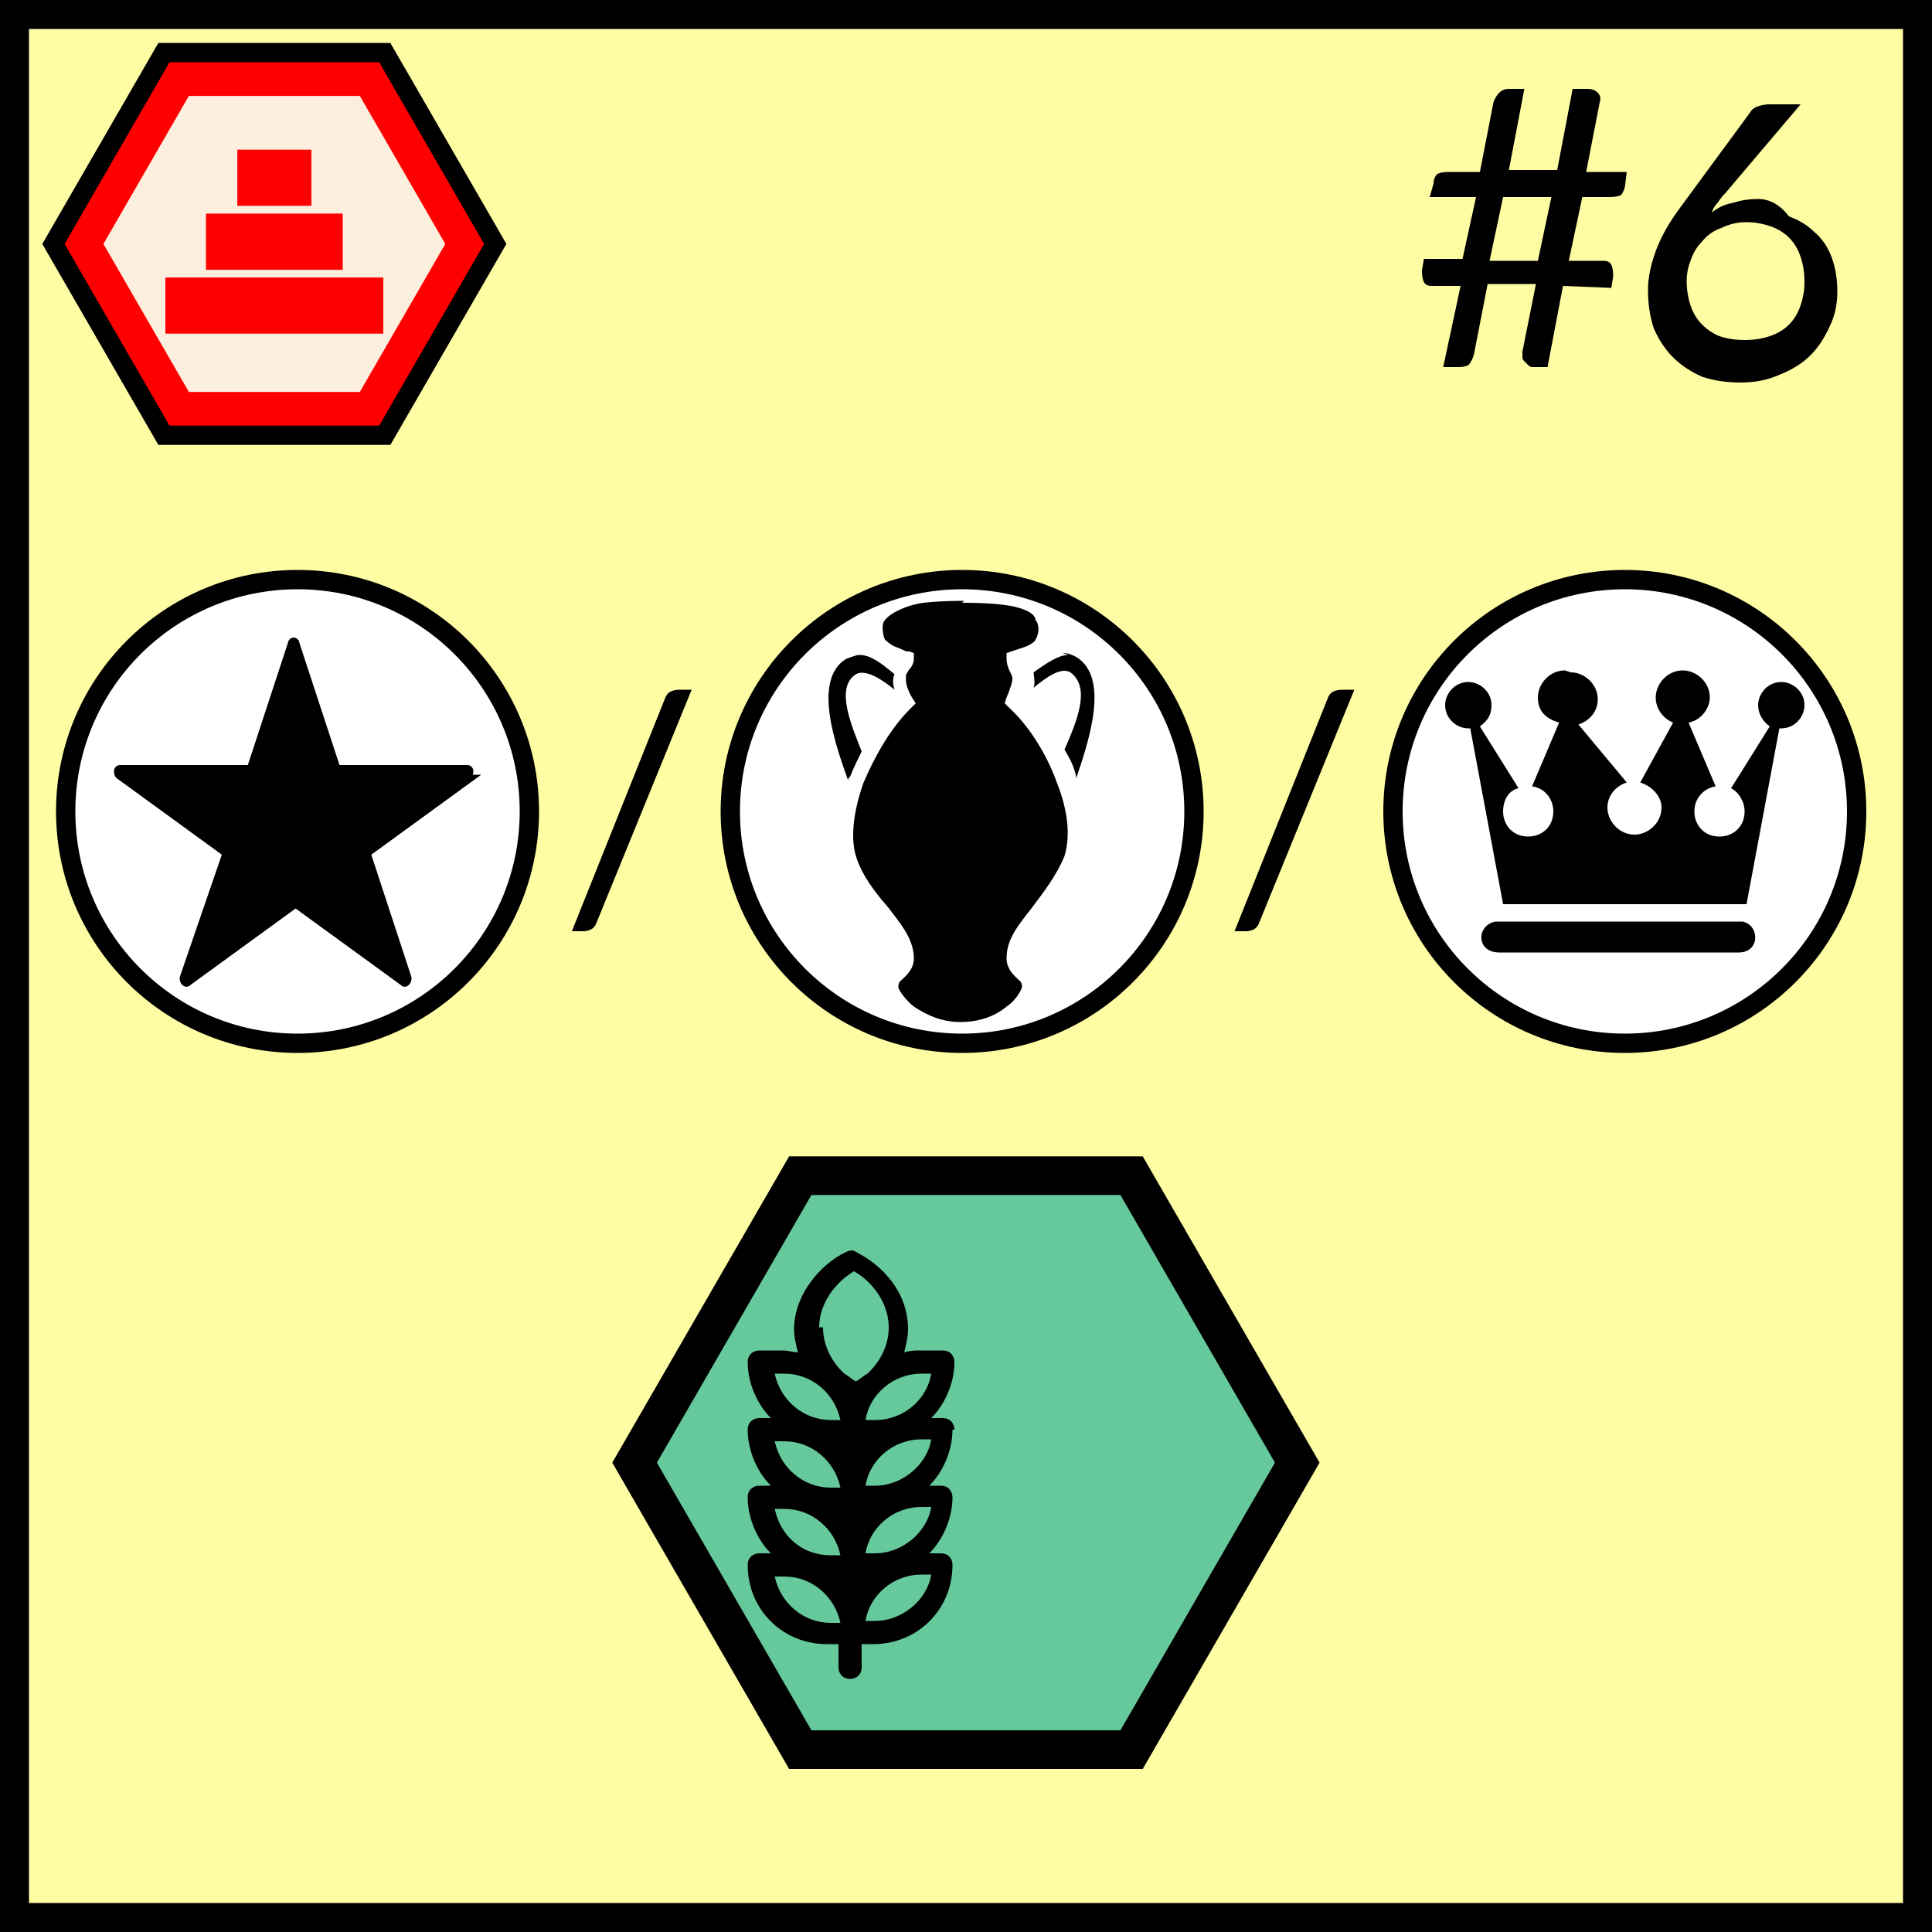 <svg
    xmlns="http://www.w3.org/2000/svg"
    height="100px"
    width="100px"
    viewbox="0 0 100 100"
>
    <rect width="100%" height="100%" fill="#333333" stroke="none"/>
    <rect
        style="fill:#fffda4;stroke:#000000;stroke-width:3px"
        x="0px"
        y="0px"
        width="100px"
        height="100px"
    />
    <g>
        <g>
            <polygon
                style="fill:#fcefde;stroke:#ff0000;stroke-width:2.5px"
                points="9.055,3.714 19.346,3.714 24.491,12.626 19.346,21.538 9.055,21.538 3.910,12.626"
            />
            <polygon
                style="fill:none;stroke:#000000;stroke-width:1px"
                points="8.484,2.724 19.917,2.724 25.634,12.626 19.917,22.528 8.484,22.528 2.767,12.626"
            />
        </g>
        <g>
            <rect
                style="fill:#ff0000;fill-opacity:1;stroke:none"
                width="11.278"
                height="2.905"
                x="8.561"
                y="14.364"
            />
            <rect
                style="fill:#ff0000;fill-opacity:1;stroke:none"
                width="7.079"
                height="2.91"
                x="10.661"
                y="11.055"
            />
            <rect
                style="fill:#ff0000;fill-opacity:1;stroke:none"
                width="3.833"
                height="2.905"
                x="12.284"
                y="7.747"
            />
        </g>
    </g>
    <path
        style="fill:#000000;stroke:none"
        d="M 80.9,14.8 80.1,19.0 h -0.8 q -0.1,0 -0.2,-0.1 -0.1,-0.1 -0.2,-0.2 -0.1,-0.1 -0.1,-0.2 0,-0.1 0,-0.3 l 0.7,-3.5 h -2.5 l -0.7,3.6 Q 76.2,18.7 76.0,18.9 75.8,19.0 75.5,19.0 h -0.8 l 0.9,-4.2 h -1.5 q -0.3,0 -0.4,-0.2 -0.1,-0.2 -0.1,-0.6 l 0.1,-0.6 h 2.0 L 76.4,10.2 H 74.0 L 74.2,9.5 Q 74.2,9.2 74.4,9.0 74.6,8.9 75.0,8.9 h 1.6 l 0.7,-3.6 q 0.1,-0.3 0.3,-0.5 0.2,-0.2 0.5,-0.2 h 0.8 l -0.8,4.2 h 2.5 l 0.8,-4.2 h 0.8 q 0.3,0 0.5,0.2 0.2,0.2 0.1,0.5 l -0.7,3.6 h 2.1 l -0.1,0.8 q -0.1,0.3 -0.2,0.4 -0.2,0.1 -0.6,0.1 h -1.4 l -0.7,3.3 h 1.8 q 0.3,0 0.4,0.2 0.1,0.2 0.1,0.6 l -0.1,0.6 z m -3.8,-1.3 h 2.5 L 80.3,10.2 h -2.5 z"
    />
    <path
        style="fill:#000000;stroke:none"
        d="m 89.3,10.0 q -0.2,0.2 -0.4,0.5 -0.2,0.2 -0.3,0.5 0.5,-0.4 1.1,-0.5 0.6,-0.2 1.3,-0.2 0.9,0 1.6,0.9 0.8,0.3 1.3,0.8 0.6,0.5 0.9,1.3 0.3,0.8 0.3,1.8 0,1.0 -0.4,1.8 -0.4,0.9 -1.0,1.5 -0.6,0.6 -1.6,1.0 -0.9,0.4 -2.0,0.4 -1.1,0 -2.0,-0.3 -0.9,-0.4 -1.5,-1.0 -0.6,-0.6 -1.0,-1.5 -0.3,-0.9 -0.3,-2.0 0,-0.9 0.4,-2.0 0.4,-1.1 1.3,-2.3 l 3.6,-4.9 q 0.1,-0.2 0.4,-0.3 0.3,-0.1 0.6,-0.1 h 1.6 z m -2.0,4.5 q 0,0.7 0.2,1.3 0.2,0.6 0.6,1.0 0.4,0.4 0.9,0.6 0.6,0.2 1.3,0.2 0.7,0 1.3,-0.2 0.6,-0.2 1.0,-0.6 0.4,-0.4 0.6,-1.0 0.2,-0.6 0.2,-1.2 0,-0.7 -0.2,-1.3 -0.2,-0.6 -0.6,-1.0 -0.4,-0.4 -1.0,-0.6 -0.6,-0.2 -1.2,-0.2 -0.7,0 -1.3,0.3 -0.6,0.2 -1.0,0.7 -0.4,0.4 -0.6,1.0 -0.2,0.5 -0.2,1.1 z"
    />
   <g>
        <circle
            style="fill:#ffffff;stroke:#000000;stroke-width:1px"
            cy="42"
            cx="15.4"
            r="12"
        />
        <path
            style="fill:#000000;stroke:#000000;stroke-width:0.2px"
            d="m 24.6,40.2 -5.5,4.0 2.1,6.4 c 0,0.1 0,0.2 -0.1,0.3 -0.1,0.1 -0.2,0.1 -0.3,0 l -5.5,-4.0 -5.5,4 c -0.1,0.1 -0.2,0.1 -0.3,0 -0.1,-0.1 -0.1,-0.2 -0.1,-0.3 l 2.2,-6.4 -5.5,-4 c -0.1,-0.1 -0.1,-0.2 -0.1,-0.3 0,-0.1 0.1,-0.2 0.2,-0.2 H 12.9 l 2.1,-6.4 c 0,-0.1 0.1,-0.2 0.2,-0.2 0.1,0 0.2,0.1 0.2,0.2 l 2.1,6.4 h 6.7 c 0.1,0 0.2,0.1 0.2,0.2 0,0.1 0,0.2 -0.1,0.3 z"
        />
    </g>
    <path
        style="fill:#000000;stroke:none"
        d="m 30.9,47.7 q -0.1,0.3 -0.3,0.4 -0.2,0.1 -0.4,0.1 h -0.6 l 4.8,-12.0 q 0.1,-0.3 0.3,-0.4 0.2,-0.1 0.5,-0.1 h 0.6 z"
    />
    <g>
        <circle
            style="fill:#ffffff;stroke:#000000;stroke-width:1px"
            cy="42"
            cx="49.8"
            r="12"
        />
        <path
            style="fill:#000000;stroke:none"
            d="m 49.9,31.1 c -0.4,0 -1.2,0 -2.1,0.1 -0.8,0.1 -1.7,0.5 -2.0,0.9 -0.2,0.2 -0.1,0.8 0,1 0,0 0.3,0.3 0.6,0.4 0.3,0.1 0.6,0.3 0.6,0.2 l 0.3,0.1 v 0.3 c 0,0.2 -0.1,0.4 -0.2,0.5 -0.1,0.1 -0.1,0.2 -0.2,0.3 0,0.2 -0.1,0.5 0.3,1.2 l 0.2,0.3 -0.3,0.3 c -1.0,1.0 -1.8,2.4 -2.4,3.8 -0.5,1.4 -0.7,2.8 -0.4,3.8 0.3,1.0 1.0,1.9 1.7,2.7 0.6,0.8 1.3,1.6 1.3,2.6 0,0.5 -0.3,0.8 -0.5,1.0 -0.2,0.2 -0.3,0.2 -0.3,0.5 0,0.1 0.3,0.6 0.8,1.0 0.6,0.4 1.4,0.8 2.4,0.8 1.0,0 1.8,-0.3 2.4,-0.8 0.6,-0.4 0.8,-1.0 0.8,-1.0 0,-0.3 -0.1,-0.3 -0.3,-0.5 -0.2,-0.2 -0.5,-0.5 -0.5,-1.0 0,-1.0 0.6,-1.7 1.3,-2.6 0.6,-0.8 1.3,-1.7 1.7,-2.7 0.3,-1.0 0.2,-2.3 -0.4,-3.8 -0.5,-1.4 -1.4,-2.9 -2.5,-3.9 l -0.2,-0.2 0.1,-0.3 c 0.3,-0.7 0.3,-0.9 0.3,-1 0,-0.2 -0.3,-0.5 -0.3,-1 v -0.3 l 0.3,-0.1 c 0,0 0.3,-0.1 0.6,-0.2 0.3,-0.1 0.6,-0.3 0.6,-0.4 0.2,-0.3 0.2,-0.8 0,-1 0,-0.4 -0.8,-0.7 -1.7,-0.8 -0.8,-0.1 -1.7,-0.1 -2.1,-0.1 z m -5.4,2.8 c -0.2,0 -0.4,0.1 -0.7,0.2 -1.8,1.1 -0.5,4.6 0.1,6.3 0,-0.1 0,-0.1 0.1,-0.2 0.2,-0.5 0.4,-0.9 0.6,-1.3 -0.5,-1.3 -1.4,-3.3 -0.3,-4.0 0.5,-0.3 1.4,0.3 2,0.8 -0.1,-0.3 -0.1,-0.6 0,-0.8 -0.6,-0.5 -1.2,-1.0 -1.8,-1.0 z m 10.8,0 c -0.5,0 -1.1,0.4 -1.8,0.9 0,0.2 0.1,0.5 0,0.8 0.6,-0.5 1.4,-1.1 1.9,-0.8 1.1,0.8 0.3,2.6 -0.3,4.0 0.3,0.5 0.5,0.9 0.6,1.4 0,0 0,0.1 0,0.1 0.6,-1.8 1.8,-5.2 0,-6.3 -0.2,-0.1 -0.4,-0.2 -0.7,-0.2 z"
        />
    </g>
    <path
        style="fill:#000000;stroke:none"
        d="m 65.2,47.7 q -0.1,0.3 -0.3,0.4 -0.2,0.1 -0.4,0.1 h -0.6 l 4.8,-12.0 q 0.1,-0.3 0.3,-0.4 0.2,-0.1 0.5,-0.1 h 0.6 z"
    />
    <g>
        <circle
            style="fill:#ffffff;stroke:#000000;stroke-width:1px"
            cy="42"
            cx="84.1"
            r="12"
        />
        <path
            style="fill:#000000;stroke:none"
            d="m 81.0,34.7 c -0.8,0 -1.4,0.7 -1.4,1.4 0,0.7 0.4,1.1 1.1,1.3 l -1.4,3.3 c 0.7,0.1 1.1,0.7 1.1,1.3 0,0.8 -0.6,1.3 -1.3,1.3 -0.8,0 -1.3,-0.6 -1.3,-1.3 0,-0.6 0.3,-1.1 0.8,-1.2 l -2.0,-3.2 c 0.4,-0.3 0.6,-0.6 0.6,-1.1 0,-0.7 -0.6,-1.2 -1.2,-1.2 -0.7,0 -1.2,0.6 -1.2,1.2 0,0.7 0.6,1.2 1.2,1.2 0,0 0,0 0.1,0 l 1.7,9.1 h 12.6 l 1.7,-9.1 c 0,0 0,0 0.1,0 0.7,0 1.2,-0.6 1.2,-1.2 0,-0.7 -0.6,-1.2 -1.2,-1.2 -0.7,0 -1.2,0.6 -1.2,1.2 0,0.4 0.2,0.8 0.6,1.1 l -2.0,3.2 c 0.4,0.2 0.7,0.7 0.7,1.2 0,0.8 -0.6,1.3 -1.3,1.3 -0.8,0 -1.3,-0.6 -1.3,-1.3 0,-0.7 0.5,-1.2 1.1,-1.3 l -1.4,-3.3 c 0.6,-0.1 1.1,-0.7 1.1,-1.3 0,-0.8 -0.7,-1.4 -1.4,-1.4 -0.8,0 -1.4,0.7 -1.4,1.4 0,0.6 0.4,1.1 0.9,1.3 l -1.7,3.1 c 0.6,0.2 1.1,0.7 1.1,1.3 0,0.8 -0.7,1.4 -1.4,1.4 -0.8,0 -1.4,-0.7 -1.4,-1.4 0,-0.6 0.4,-1.1 1.0,-1.3 l -2.5,-3.0 c 0.6,-0.2 1.0,-0.7 1.0,-1.3 0,-0.8 -0.7,-1.4 -1.4,-1.4 z m -3.6,13.0 c -1.0,0.2 -1.0,1.6 0.2,1.6 h 0.3 v 0 h 11.8 v 0 h 0.3 c 1.1,0 1.1,-1.4 0.2,-1.6 z"
        />
    </g>
    <g>
        <polygon
            style="fill:#66c99c;stroke:#000000;stroke-width:2px"
            points="58.571,60.854 67.146,75.706 58.571,90.559 41.421,90.559 32.846,75.706 41.421,60.854"
        />
        <path
            style="fill:#000000;stroke:none"
            d="m 49.4,74.0 c 0,-0.3 -0.2,-0.6 -0.6,-0.6 h -0.6 c 0.7,-0.7 1.2,-1.8 1.2,-2.9 0,-0.3 -0.2,-0.6 -0.6,-0.6 h -1.2 c -0.2,0 -0.5,0 -0.8,0.1 0.1,-0.4 0.2,-0.8 0.2,-1.2 0,-1.9 -1.3,-3.3 -2.7,-4.0 -0.1,-0.1 -0.3,-0.1 -0.5,0 -1.3,0.6 -2.7,2.2 -2.7,4.0 0,0.4 0.1,0.8 0.2,1.2 -0.2,0 -0.5,-0.1 -0.8,-0.1 h -1.2 c -0.3,0 -0.6,0.2 -0.6,0.6 0,1.1 0.5,2.2 1.2,2.9 h -0.6 c -0.3,0 -0.6,0.2 -0.6,0.6 0,1.1 0.5,2.2 1.2,2.9 h -0.6 c -0.3,0 -0.6,0.2 -0.6,0.6 0,1.1 0.5,2.2 1.2,2.9 h -0.6 c -0.3,0 -0.6,0.2 -0.6,0.6 0,2.3 1.8,4.1 4.1,4.1 h 0.6 v 1.2 c 0,0.3 0.2,0.6 0.6,0.6 0.3,0 0.6,-0.2 0.6,-0.6 v -1.2 h 0.6 c 2.3,0 4.1,-1.8 4.1,-4.1 0,-0.3 -0.2,-0.6 -0.6,-0.6 H 48.1 c 0.7,-0.7 1.2,-1.8 1.2,-2.9 0,-0.3 -0.2,-0.6 -0.6,-0.6 H 48.1 c 0.7,-0.7 1.2,-1.8 1.2,-2.9 z m -5.8,0.7 c 0,0 0,0 0,0 h 0 z m 0,3.4 v 0 c 0,0 0,0 0,0 z m 1.2,0 h 0 c 0,0 0,0 0,0 z m 0,-3.4 v 0 h 0 c 0,0 0,0 0,0 z m 3.4,-3.6 c -0.2,1.3 -1.4,2.4 -2.9,2.4 h -0.5 c 0.2,-1.3 1.4,-2.4 2.9,-2.4 z m -5.8,-2.4 c 0,-1.2 0.8,-2.3 1.8,-2.9 0.9,0.5 1.8,1.6 1.8,2.9 0,0.9 -0.4,1.7 -1.0,2.3 0,0 -0.1,0.1 -0.1,0.1 -0.2,0.1 -0.4,0.3 -0.6,0.4 -0.2,-0.1 -0.4,-0.3 -0.6,-0.4 0,0 -0.1,-0.1 -0.1,-0.1 -0.6,-0.6 -1.0,-1.4 -1.0,-2.3 z m -1.8,2.4 c 1.4,0 2.6,1.0 2.9,2.4 h -0.5 c -1.4,0 -2.6,-1.0 -2.9,-2.4 z m 0,3.5 c 1.4,0 2.6,1.0 2.9,2.4 h -0.5 c -1.4,0 -2.6,-1.0 -2.9,-2.4 z m 0,3.5 c 1.4,0 2.6,1.0 2.9,2.4 h -0.5 c -1.5,0 -2.6,-1.0 -2.9,-2.4 z m 2.4,5.9 c -1.4,0 -2.6,-1.0 -2.9,-2.4 h 0.5 c 1.4,0 2.6,1.0 2.9,2.4 z m 0.5,-2.4 h 0 v 0 c 0,0 0,0 0,0 z m 1.2,0 v 0 h 0 c 0,0 0,0 0,0 z m 0.6,2.3 h -0.5 c 0.2,-1.3 1.4,-2.4 2.9,-2.4 h 0.5 c -0.2,1.3 -1.5,2.4 -2.9,2.4 z m 0,-3.5 h -0.5 c 0.2,-1.3 1.4,-2.4 2.9,-2.4 h 0.5 c -0.2,1.3 -1.5,2.4 -2.9,2.4 z m 0,-3.5 h -0.5 c 0.2,-1.3 1.4,-2.4 2.9,-2.4 h 0.5 c -0.2,1.3 -1.5,2.4 -2.9,2.4 z"
        />
    </g>
</svg>
